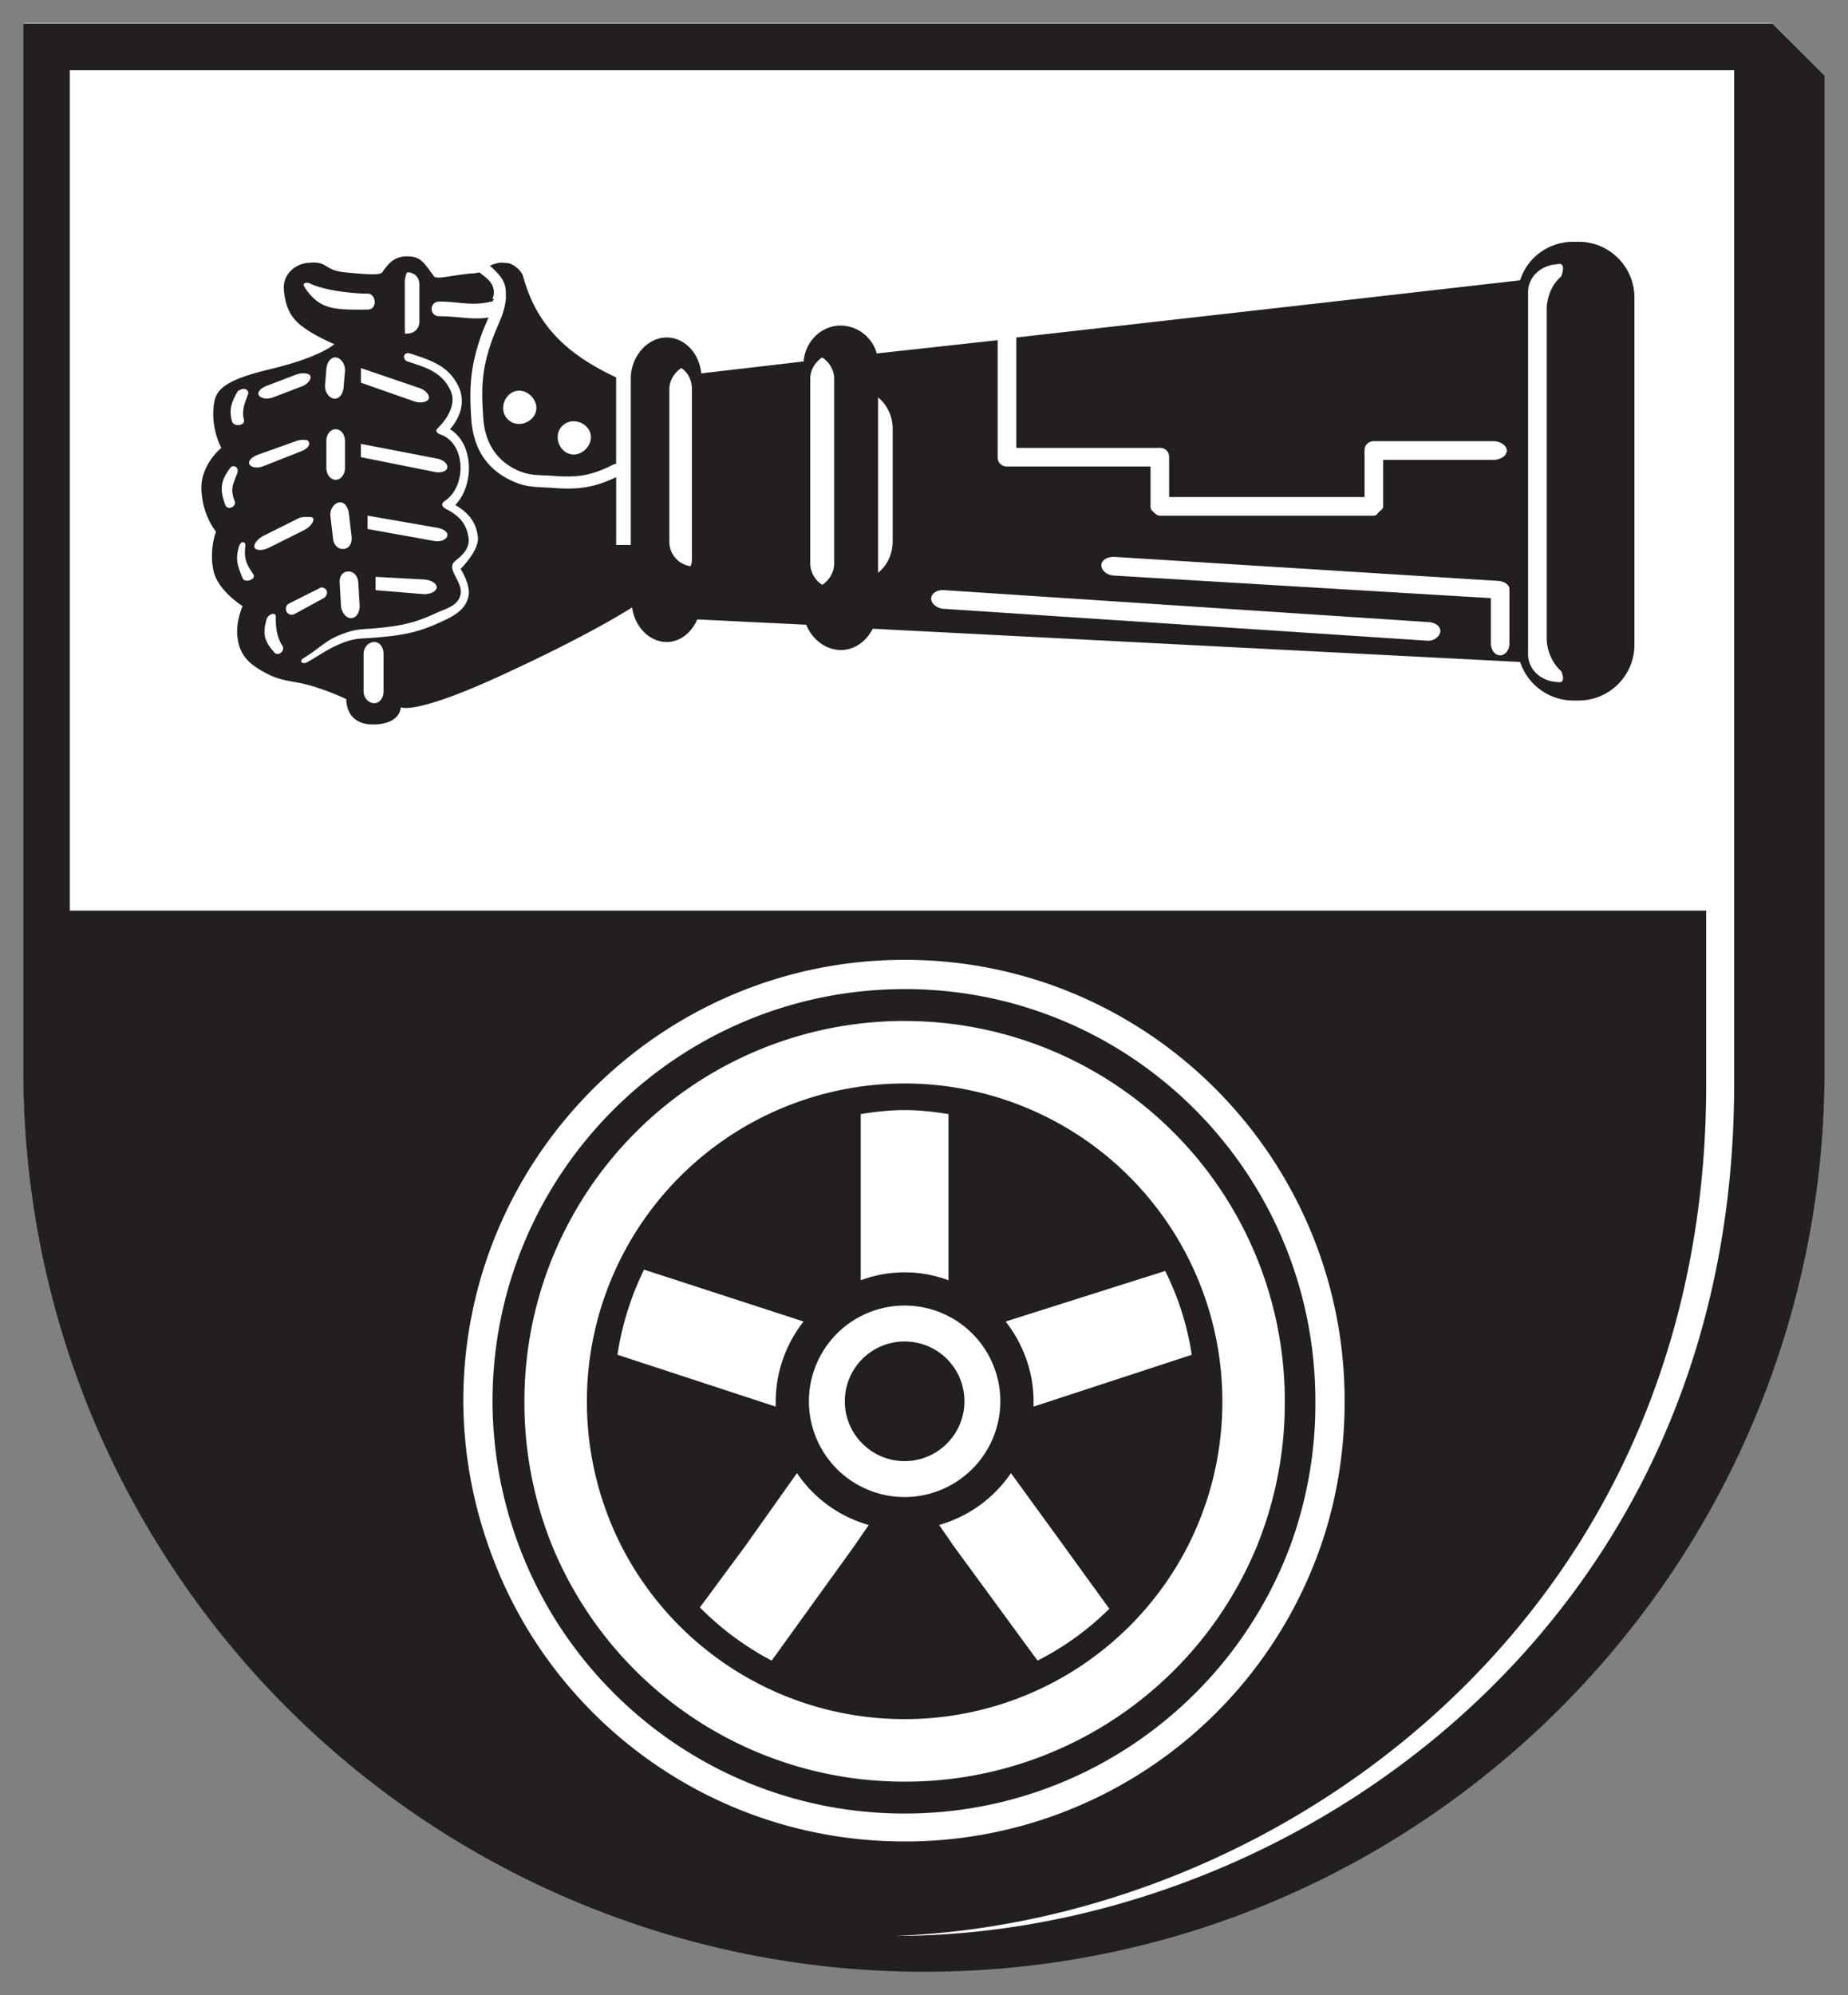 <svg xmlns="http://www.w3.org/2000/svg" width="474.354" height="512"><rect width="100%" height="100%" fill="#808080" stroke="none"/><path d="m410.123 483.99 1.215 1.222v23.393c0 11.692-9.476 21.165-21.166 21.165-11.691 0-21.167-9.473-21.167-21.165V483.99h41.118" style="fill:#fff;fill-opacity:1;fill-rule:nonzero;stroke:none" transform="translate(-4023.137 -5278.72) scale(10.919)"/><path d="M369 484v24.594c0 4.102 1.167 7.947 3.188 11.187a21.174 21.174 0 0 0 18 10c7.587 0 14.232-4 17.968-10a21.122 21.122 0 0 0 3.188-11.187v-23.375L410.125 484H369zm1.094 1.094h39.125v23.844c0 4.245-1.145 7.888-3.031 10.843-3.78 5.933-10.5 9.157-16.688 9.157 6.001-.225 12.386-3.442 16.031-9.157 1.886-2.962 3.031-6.598 3.031-10.843v-4.094h-38.468v-19.75zM389.719 506c5.722 0 10.344 4.652 10.344 10.375 0 1.192-.193 2.341-.563 3.406a10.336 10.336 0 0 1-9.781 6.938c-4.53 0-8.374-2.888-9.781-6.938a10.384 10.384 0 0 1-.594-3.406c0-5.723 4.654-10.375 10.375-10.375zm0 .688c-5.344 0-9.688 4.34-9.688 9.687a9.73 9.73 0 0 0 .625 3.406c1.375 3.668 4.914 6.282 9.063 6.282 4.149 0 7.687-2.614 9.062-6.282a9.712 9.712 0 0 0 .594-3.406c0-5.348-4.311-9.688-9.656-9.688zm0 .75a8.93 8.93 0 0 1 8.937 8.937 8.96 8.96 0 0 1-.656 3.406 8.94 8.94 0 0 1-8.281 5.532 8.942 8.942 0 0 1-8.281-5.532 8.96 8.96 0 0 1-.657-3.406 8.93 8.93 0 0 1 8.938-8.938zm0 1.468a7.47 7.47 0 0 0-7.469 7.469 7.48 7.48 0 0 0 .813 3.406 7.471 7.471 0 0 0 6.656 4.063 7.47 7.47 0 0 0 6.656-4.063 7.464 7.464 0 0 0 .813-3.406 7.469 7.469 0 0 0-7.47-7.469zm0 .625c.355 0 .691.041 1.031.094v3.906a2.942 2.942 0 0 0-2.063 0v-3.906c.34-.053.678-.094 1.032-.094zm-6.125 3.75 3.75 1.219a3.044 3.044 0 0 0-.656 1.875c0 .037-.002.087 0 .125l-3.72-1.219a6.836 6.836 0 0 1 .626-2zm12.25.031a6.64 6.64 0 0 1 .625 1.97l-3.719 1.218c.002-.037 0-.087 0-.125 0-.705-.256-1.365-.656-1.875l3.75-1.188zm-6.125.813a2.249 2.249 0 0 1 2.25 2.25 2.253 2.253 0 0 1-2.25 2.25 2.25 2.25 0 1 1 0-4.5zm0 .844c-.776 0-1.406.626-1.406 1.406 0 .772.63 1.406 1.406 1.406.777 0 1.406-.634 1.406-1.406 0-.78-.629-1.406-1.406-1.406zm-2.531 3.093a3.025 3.025 0 0 0 1.687 1.22l-.344.5-1.937 2.687a6.847 6.847 0 0 1-1.688-1.25l1.063-1.438 1.219-1.719zm5.03 0 1.25 1.72 1.063 1.468a6.729 6.729 0 0 1-1.687 1.219l-1.969-2.688-.344-.5a3.056 3.056 0 0 0 1.688-1.219z" style="fill:#231f20;fill-opacity:1;fill-rule:evenodd;stroke:none" transform="translate(-4023.137 -5278.72) scale(10.919)"/><path d="M405.438 489.125c-.585 0-1.082.374-1.25.906l-3.844.438-8 .906v2.594h3.312c.017 0 .017-.007.031 0 .01-.007.022 0 .032 0 .055 0 .117.017.156.062.046.038.062.104.062.156 0 .015.002.024 0 .032v.906h4.594v-1.031c0-.015-.002-.017 0-.032-.002-.007 0-.016 0-.03 0-.053.016-.12.063-.157.037-.045.1-.063.156-.063h2.812c.16 0 .313.1.313.22 0 .127-.153.218-.313.218h-2.593v1.093c0 .06-.05.088-.094.126-.039.045-.07.093-.125.093H395.719c-.057 0-.119-.048-.156-.093-.047-.038-.063-.065-.063-.125v-.938h-3.375a.206.206 0 0 1-.156-.062c-.045-.038-.063-.096-.063-.156 0-.007-.002-.024 0-.032-.002-.015 0-.016 0-.03v-2.688l-2.843.312a.891.891 0 0 0-.844-.656c-.455 0-.834.364-.875.844l-2.406.28c-.047-.472-.39-.843-.813-.843-.452 0-.844.444-.844.969v3.906h-.343v-1.594c-.53.255-.93.303-1.532.25-.361-.022-.576-.006-.906-.156-.626-.285-.922-.786-.969-1.469-.052-.772-.015-1.257.25-2 .053-.142.11-.262.156-.375-.4.06-.708-.031-1.156-.031-.242 0-.242-.344 0-.344.469 0 .763.112 1.219 0h.031l.031-.062h-.03c.004-.045.03-.08.03-.125.01-.248-.157-.358-.343-.5-.065.022-.157.024-.25.031-.457.052-.759.138-.813.063-.221-.293-.296-.47-.625-.47-.327 0-.446.173-.594.376-.045.067-.346.052-.875 0-.527-.053-.38-.286-.906-.219-.282.037-.531.27-.531.563 0 .09.011.183.031.28.044.226.15.453.375.626.328.255.781.437.781.437s-.302.301-1.53.594c-1.195.285-1.286.54-1.313.938-.035.51.187.906.187.906s-.487.391-.469.969c.02.622.344 1 .344 1s-.164.41-.062.906c.097.48.687.844.687.844s-.154.335-.125.687c.041.495.321.686.594.844.459.262.664.201 1.156.344.493.15.813.312.813.312s-.032.594.625.594c.656 0 .656-.406.656-.406s.306.208 2.437-.782c2.132-.982 2.99-1.562 3-1.562.062.45.404.812.813.812.321 0 .585-.224.719-.531l2.562.125c.134.338.453.594.813.594.33 0 .6-.208.75-.5l15.219.781c.172.525.67.906 1.25.906h.125c.723 0 1.312-.585 1.312-1.312v-8.156c0-.728-.589-1.313-1.313-1.313h-.125zm-25.282.5a.975.975 0 0 0-.187.063c.207.187.385.356.375.656-.001.037.004.08 0 .125-.033.352-.18.577-.313.937-.25.698-.269 1.116-.219 1.844.038.578.29 1.01.813 1.25.295.128.489.102.813.125.566.045.896.005 1.406-.25a.237.237 0 0 1 .093-.031v-2.031c-.877-.413-1.597-.937-2-1.844a3.84 3.84 0 0 1-.187-.531c-.036-.135-.239-.306-.375-.313-.093-.007-.155-.016-.219 0zm24.875.031c.048-.007.082-.022.125 0 .09.045 0 .281 0 .281a.978.978 0 0 0-.312.532 1.026 1.026 0 0 0-.031.218v7.75c0 .3.132.594.343.782 0 0 .09.205 0 .25-.043.015-.077 0-.125 0-.36-.03-.656-.289-.656-.657v-8.5c0-.36.296-.626.656-.656zm-27 .188c.161 0 .281.116.281.281V491c0 .165-.12.281-.28.281-.023 0-.042.007-.063 0 .008-.052 0-.096 0-.156v-1.063c0-.067.036-.218.062-.218zm-2.406.25c.018-.01.05-.003.094 0 .287.157.96.25 1.375.25.09 0 .133.065.156.125.037.105-.005.25-.156.25-.542 0-.944.027-1.25-.25a1.229 1.229 0 0 1-.25-.313c-.015-.026.013-.053.03-.062zM378 491.75a.14.14 0 0 1 .094 0c.5.165.886.285 1.125.75.181.352.076.731-.188 1.031.563.338.578 1.309.125 1.781.293.173.489.383.531.75.038.315-.406.75-.406.75s.234.37.188.625c-.062.338-.344.483-.657.625-.596.278-.993.323-1.656.375-.251.015-.359.012-.594.094-.38.143-.522.266-.875.469-.126.075-.22-.019-.093-.094.366-.217.512-.42.906-.562.258-.098.38-.11.656-.125.631-.053.994-.105 1.563-.375.244-.105.514-.175.562-.438.054-.307-.362-.594-.125-.781.179-.142.34-.299.313-.531-.042-.338-.226-.538-.531-.688-.098-.052-.123-.127-.032-.187.524-.345.499-1.353-.093-1.563-.098-.037-.137-.089-.063-.156.255-.255.441-.599.281-.906-.208-.413-.562-.514-1-.656-.104-.04-.1-.158-.03-.188zm-1.656.094c.121.007.226.155.219.312l-.032.375c-.007.158-.097.289-.218.281-.12-.007-.227-.155-.22-.312l.032-.375c.009-.158.098-.289.219-.281zm11.437 0c.163.105.281.29.281.5v4.343c0 .21-.118.395-.28.5a.607.607 0 0 1-.282-.5v-4.343c0-.21.12-.395.281-.5zm-10.844.25 1.375.468c.152.053.248.168.22.25-.03.083-.193.115-.344.063l-1.25-.438v-.343zm7.532 0c.162.105.25.29.25.5v3.906c0 .082.002.175-.031.25a.58.58 0 0 1-.5-.563v-3.593c0-.21.12-.395.28-.5zm-8.844.125c.06.008.11.021.125.062.029.075-.068.198-.219.25l-.656.25c-.15.06-.314.02-.344-.062-.029-.075.068-.167.219-.219l.656-.25a.46.46 0 0 1 .219-.031zm-1.5.375c.088-.037.196.024.156.125-.075.195-.151.376-.093.593.037.135-.243.174-.282.032-.073-.27-.013-.448.125-.688.018-.032.065-.05.094-.062zm6.531.03c.211 0 .406.197.406.407 0 .21-.195.375-.406.375a.37.37 0 0 1-.375-.375c0-.21.163-.406.375-.406zm8.438.157a.952.952 0 0 1 .344.75v2.625c0 .308-.13.578-.344.75v-4.125zm-7.156.563c.212 0 .406.165.406.375s-.194.406-.406.406c-.212 0-.375-.196-.375-.406a.37.37 0 0 1 .375-.375zm-5.594.187c.121 0 .219.116.219.281v.625c0 .158-.098.282-.22.282-.12 0-.218-.124-.218-.282v-.625c0-.165.099-.28.219-.28zm-.719.25c.058.006.08.025.094.063.027.075-.068.166-.219.218l-.875.344c-.151.053-.286.013-.313-.062-.027-.075.068-.167.22-.22l.874-.312a.498.498 0 0 1 .219-.03zm1.313.094 1.78.344c.16.03.268.128.25.218-.016.083-.154.132-.312.094l-1.719-.344v-.312zm-3.032.531c.087-.031.164.05.125.156-.107.285-.17.372-.062.657.051.135-.168.228-.219.093-.129-.345-.12-.55.094-.843.027-.038.033-.053.062-.063zm2.531.844c.12-.015.205.124.22.281l.062.531c.014.165-.068.274-.188.282-.119.015-.236-.085-.25-.25l-.062-.532c-.014-.157.098-.305.219-.312zm.657.312 1.625.282c.159.03.266.097.25.187-.015.09-.154.155-.313.125l-1.562-.281v-.313zm-1.406.032c.058 0 .107-.006.125.03.035.068-.074.215-.22.282l-.812.406c-.145.075-.309.075-.344 0-.035-.067.074-.213.22-.281l.812-.406c.072-.038.16-.031.219-.031zm-1.532.593c.041-.006.07.023.063.094-.03.293.018.409.187.656.083.12-.195.222-.25.094-.126-.308-.167-.441-.093-.719.018-.071.052-.12.093-.125zm20.5.344 9 .563c.15.008.273.082.281.187v1.281c0 .158-.097.282-.218.282-.12 0-.219-.124-.219-.282V497.5l-8.875-.531c-.161-.015-.289-.13-.281-.25.006-.12.151-.195.312-.188zm-18.031.344c.119-.015.236.085.25.25l.031.531c.014.158-.067.305-.187.313-.12.015-.235-.124-.25-.281l-.031-.532c-.014-.165.066-.274.187-.281zm.656.125 1.156.063c.16.015.288.097.282.187-.006.09-.151.164-.313.156l-1.125-.093V497zm-1.25.25c.035.009.077.029.094.063.034.06.009.142-.063.187l-.687.375a.138.138 0 0 1-.188-.063.139.139 0 0 1 .063-.187l.687-.344c.036-.019.06-.04.094-.031zm14.625.063 11.375.75c.16.007.29.098.281.218-.01.12-.152.234-.312.219l-11.375-.75c-.16-.015-.291-.13-.281-.25.01-.12.152-.203.312-.188zm-15.812.562c.049-.012.095-.001.093.063-.007.255.028.485.157.687.068.113-.103.254-.188.156-.231-.262-.289-.421-.187-.781a.196.196 0 0 1 .125-.125zm2.406.656c.131 0 .219.124.219.281v.875c0 .158-.088.282-.219.282s-.25-.124-.25-.281v-.875c0-.158.119-.282.25-.282z" style="fill:#231f20;fill-opacity:1;fill-rule:evenodd;stroke:none" transform="translate(-4023.137 -5278.72) scale(10.919)"/></svg>